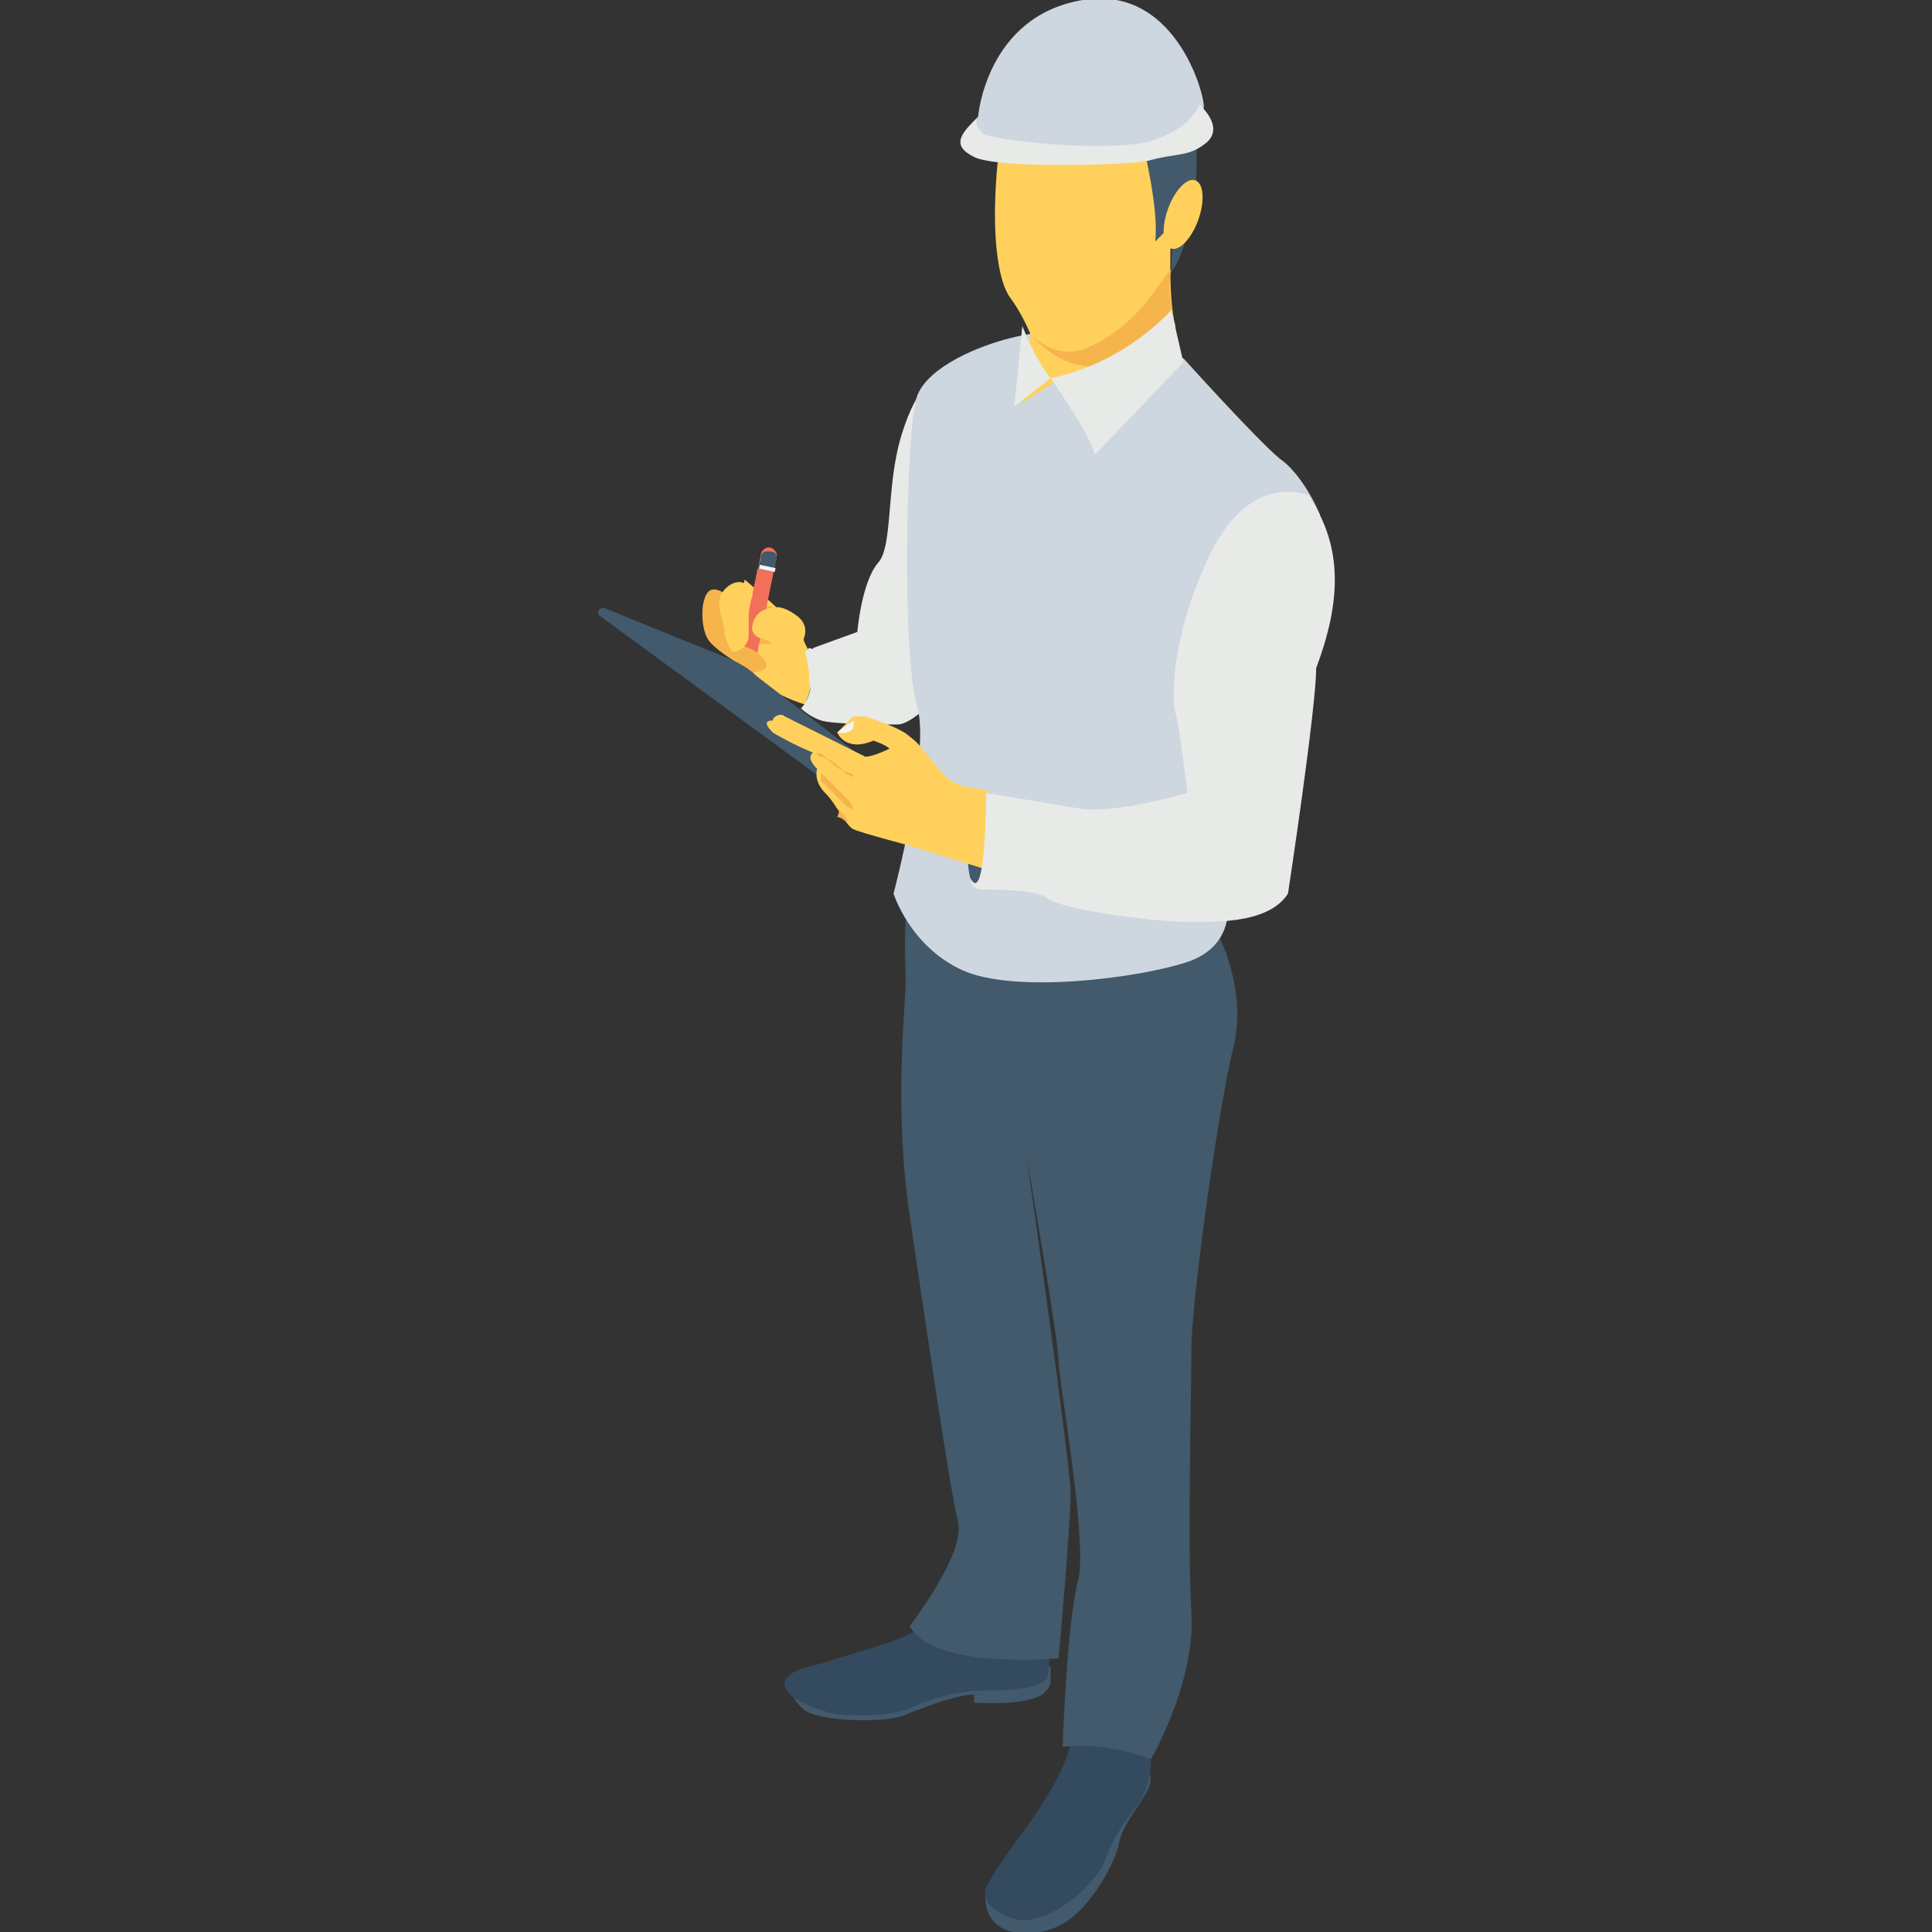 <?xml version="1.0" encoding="utf-8"?>
<!-- Generator: Adobe Illustrator 18.0.0, SVG Export Plug-In . SVG Version: 6.00 Build 0)  -->
<!DOCTYPE svg PUBLIC "-//W3C//DTD SVG 1.1//EN" "http://www.w3.org/Graphics/SVG/1.1/DTD/svg11.dtd">
<svg version="1.1" id="Layer_1" xmlns="http://www.w3.org/2000/svg" xmlns:xlink="http://www.w3.org/1999/xlink" x="0px" y="0px"
	 viewBox="0 0 48 48" enable-background="new 0 0 48 48" xml:space="preserve">
<rect x="0" y="0" width="48" height="48" fill="#333333" stroke="none"/>
<g>
	<g>
		<g>
			<g>
				<path fill="#425A6B" d="M19.6,41.7c0,0,0,0.5,0.4,0.8c0.5,0.3,2.1,0.3,2.5,0.1c0.5-0.2,1.3-0.5,1.7-0.5v0.2c0,0,1.2,0.1,1.7-0.2
					c0.1-0.1,0.2-0.2,0.2-0.3l0-0.4L19.6,41.7z"/>
			</g>
		</g>
	</g>
	<g>
		<g>
			<g>
				<path fill="#344A5E" d="M23.1,40.3c0,0-0.4,0.3-1,0.5c-0.6,0.2-1.3,0.4-1.6,0.5s-1.1,0.2-1,0.6c0.1,0.4,1.2,0.7,1.4,0.7
					s1.2,0.1,1.8-0.2c0.7-0.3,1.3-0.4,1.7-0.4c0.4,0,1.4,0,1.6-0.3c0.2-0.3-0.1-2.2-0.1-2.2L23.1,40.3z"/>
			</g>
		</g>
	</g>
	<g>
		<g>
			<g>
				<path fill="#425A6B" d="M28.5,44c0,0,0.2,0.1,0,0.5c-0.2,0.4-0.6,0.8-0.7,1.3c-0.1,0.5-0.7,1.6-1.4,2c-0.7,0.4-2.1,0.4-1.9-0.9
					L28.5,44z"/>
			</g>
		</g>
	</g>
	<g>
		<g>
			<g>
				<path fill="#344A5E" d="M28.6,43.7c0,0,0,0.7-0.3,1.1c-0.3,0.4-0.5,0.6-0.8,1.3c-0.2,0.7-1.4,1.7-2.2,1.6
					c-0.7-0.2-0.9-0.5-0.8-0.8c0.1-0.3,1-1.5,1-1.5s1.1-1.5,1.1-2.2C26.7,42.3,28.6,43.7,28.6,43.7z"/>
			</g>
		</g>
	</g>
	<g>
		<g>
			<g>
				<path fill="#425A6B" d="M26.4,43.4c0,0,0.1-3.1,0.4-4.2c0.2-1.1-0.5-4.9-0.5-5.4c0-0.5-0.8-5.1-0.8-5.1s1.1,7.7,1.1,8.4
					c0,0.8-0.3,4.1-0.3,4.1s-3.1,0.3-3.7-0.8c0,0,1.4-1.8,1.2-2.6c-0.2-0.8-0.8-4.9-1.2-7.6c-0.4-2.7-0.1-5.2-0.1-5.8
					c0-0.5-0.1-1.8,0.2-2.7c0.3-0.8,7.4,1.2,7.4,1.2s1,1.6,0.5,3.3c-0.4,1.8-1,6.2-1,7.3c0,1.1-0.1,4.9,0,6.6c0.1,1.7-1,3.6-1,3.6
					C28,43.5,27.2,43.3,26.4,43.4z"/>
			</g>
		</g>
	</g>
	<g>
		<g>
			<g>
				<g>
					<g>
						<path fill="#FFD15C" d="M18.5,14.4c0,0,0.6,0.5,0.8,0.7c0.2,0.3,0.6,0.6,0.6,0.6s0.1,0.4,0.3,0.6c0.2,0.2-0.2,1.2-0.2,1.2
							s-0.4-0.1-0.9-0.4c-0.5-0.2-0.9-1-0.9-1L18.5,14.4z"/>
					</g>
				</g>
			</g>
			<g>
				<g>
					<g>
						<path fill="#F5B54C" d="M19.2,15.1C19.2,15.1,19.2,15.1,19.2,15.1c-0.1,0.1-0.2,0.1-0.2,0.1c0,0-0.1,0.1-0.1,0.1
							c0,0,0,0.1-0.1,0.1c0,0,0,0,0,0.1c0,0,0,0,0,0.1c0,0,0,0.1,0,0.1c0,0,0,0,0,0c0,0,0,0.1,0.1,0.1c0,0,0.1,0,0.1,0.1
							c0.1,0,0.2,0.1,0.2,0.1c0,0,0.1,0,0.1,0c0,0,0.1,0,0.1,0c0,0,0.1,0,0.1,0s0,0-0.1,0c0,0,0,0-0.1,0c0,0-0.1,0-0.1,0
							c0,0-0.1,0-0.1,0c-0.1,0-0.1,0-0.2,0c-0.1,0-0.1,0-0.2-0.1c-0.1,0-0.1-0.1-0.1-0.2c0-0.1,0-0.2,0-0.2c0,0,0-0.1,0-0.1
							c0,0,0-0.1,0-0.1c0.1-0.1,0.2-0.2,0.2-0.2C19,15.1,19.1,15,19.2,15.1C19.2,15,19.2,15.1,19.2,15.1z"/>
					</g>
				</g>
			</g>
			<g>
				<g>
					<g>
						<path fill="#F5B54C" d="M19.2,15.1C19.2,15.1,19.2,15.1,19.2,15.1c-0.1,0-0.2,0.1-0.2,0.1c0,0-0.1,0-0.1,0.1
							c0,0-0.1,0.1-0.1,0.1c0,0,0,0,0,0.1c0,0,0,0,0,0.1c0,0.1,0,0.1,0,0.1c0,0.1,0.1,0.1,0.2,0.2c0.1,0,0.2,0,0.3,0
							c0.1,0,0.1,0,0.2,0c0,0,0.1,0,0.1,0s0,0-0.1,0c0,0,0,0-0.1,0c0,0-0.1,0-0.1,0c0,0-0.1,0-0.1,0c0,0-0.1,0-0.2,0
							c-0.1,0-0.1,0-0.2-0.1c0,0-0.1-0.1-0.1-0.2c0-0.1,0-0.1,0-0.2c0-0.1,0-0.1,0.1-0.2c0.1-0.1,0.1-0.2,0.2-0.2
							C19,15.1,19.1,15.1,19.2,15.1C19.2,15.1,19.2,15.1,19.2,15.1z"/>
					</g>
				</g>
			</g>
			<g>
				<g>
					<g>
						<g>
							<path fill="#F26F5A" d="M18.6,17.3l-0.4-0.1l0.7-3.4c0-0.1,0.1-0.2,0.2-0.2l0,0c0.1,0,0.2,0.1,0.2,0.2L18.6,17.3z"/>
						</g>
					</g>
				</g>
				<g>
					<g>
						<g>
							<path fill="#425A6B" d="M19.2,14.2l0.1-0.3c0-0.1,0-0.2-0.2-0.2c-0.1,0-0.2,0-0.2,0.2l-0.1,0.3L19.2,14.2z"/>
						</g>
					</g>
					<g>
						<g>
							
								<rect x="17.1" y="15.5" transform="matrix(0.203 -0.979 0.979 0.203 -0.472 30.858)" fill="#F26F5A" width="3.2" height="0.4"/>
						</g>
					</g>
				</g>
				<g>
					<g>
						<g>
							
								<rect x="19" y="13.9" transform="matrix(-0.203 0.979 -0.979 -0.203 36.734 -1.665)" fill="#F3F3F3" width="0.1" height="0.4"/>
						</g>
					</g>
				</g>
			</g>
			<g>
				<g>
					<g>
						<path fill="#F5B54C" d="M18.3,16c0,0,0.5,0.1,0.7,0.4c0.2,0.3-0.3,0.3-0.3,0.3s-0.9-0.5-1.1-0.8c-0.2-0.3-0.2-1,0-1.2
							s0.6,0.2,0.6,0.2L18.3,16z"/>
					</g>
				</g>
			</g>
			<g>
				<g>
					<g>
						<path fill="#FFD15C" d="M19.2,15.1c0,0-0.4,0-0.5,0.4c-0.1,0.4,0.4,0.4,0.5,0.4c0.1,0,0.2-0.1,0.2-0.1l0.5,0.2
							c0,0,0.3-0.4-0.1-0.7C19.4,15,19.2,15.1,19.2,15.1z"/>
					</g>
				</g>
			</g>
			<g>
				<g>
					<g>
						<path fill="#FFD15C" d="M18.7,14.8c0,0-0.1,0.2-0.1,0.3c0,0.1,0,0.6,0,0.7c0,0.2-0.2,0.4-0.4,0.4c0,0-0.2-0.3-0.2-0.5
							c0-0.3-0.2-0.5-0.1-0.9C18.1,14.4,18.6,14.3,18.7,14.8z"/>
					</g>
				</g>
			</g>
		</g>
		<g>
			<g>
				<g>
					<path fill="#E8EAE8" d="M20.2,16.1c0,0,0.1,1.1-0.3,1.5c0,0,0.2,0.2,0.5,0.3c0.3,0.1,1.6,0.1,1.9,0.1s0.8-0.5,0.8-0.5l0.2-8.2
						c0,0-0.5,0.2-0.9,1.5c-0.4,1.3-0.2,2.8-0.6,3.2c-0.4,0.5-0.5,1.7-0.5,1.7L20.2,16.1z"/>
				</g>
			</g>
		</g>
		<g>
			<g>
				<g>
					<path fill="#425A6B" d="M21.4,18.8l-2.6-2c-0.2-0.2-0.4-0.3-0.6-0.4L15,15.1c-0.1,0-0.2,0.1-0.1,0.2l5.6,4.1c0,0,0.1,0,0.1,0
						l0.7-0.4C21.4,19,21.4,18.9,21.4,18.8z"/>
				</g>
			</g>
		</g>
		<g>
			<g>
				<g>
					<path fill="#CED6E0" d="M32.1,19.3v-6.5h0.7c-0.3-0.7-0.7-1.2-1-1.4c-0.6-0.5-2.4-2.5-2.4-2.5l-2.9-0.7c0,0-0.6,0-1.4,0.2
						c-0.8,0.2-2,0.7-2.3,1.4c-0.3,0.7-0.4,6.6,0,7.8c0.3,1.2-0.6,4.6-0.6,4.6s0.4,1.3,1.7,1.9c1.3,0.6,4.4,0.2,5.6-0.2
						c1.2-0.4,1-1.5,1-1.5S31.3,20.9,32.1,19.3z"/>
				</g>
			</g>
		</g>
		<g>
			<g>
				<g>
					<path fill="#425A6B" d="M24.7,21.9c0,0-0.6,0.2-0.6-0.1c-0.1-0.4-0.2-2.2,0.4-2.1C25.2,19.7,24.7,21.9,24.7,21.9z"/>
				</g>
			</g>
		</g>
		<g>
			<g>
				<g>
					<g>
						<path fill="#FFD15C" d="M20.8,18.2c0,0,0.2,0.5,0.9,0.2c0,0,0.3,0.1,0.4,0.2c0,0-0.4,0.2-0.6,0.2l-2-1c-0.1-0.1-0.3,0-0.3,0.1
							C19,17.9,19,18,19.2,18.2c0.5,0.3,1,0.5,1,0.5s-0.2,0.1,0.1,0.4c0,0-0.1,0.3,0.2,0.6c0.3,0.3,0.5,0.8,0.7,0.9
							c0.2,0.1,1.4,0.4,1.7,0.5c0.3,0.1,1.6,0.5,1.6,0.5c0.7,0,0.7-1.7-0.1-2c0,0-0.6,0-0.9-0.3c-0.3-0.3-0.6-0.8-0.9-1
							c-0.2-0.2-0.8-0.4-1.1-0.5c-0.1,0-0.2,0-0.3,0L20.8,18.2z"/>
					</g>
				</g>
			</g>
			<g>
				<g>
					<g>
						<g>
							<path fill="#F5B54C" d="M20.3,18.7c0,0,0.1,0,0.2,0.1c0.1,0.1,0.2,0.1,0.3,0.2c0.1,0.1,0.2,0.2,0.3,0.2s0.1,0.1,0.1,0.1
								s-0.1,0-0.2-0.1c-0.1-0.1-0.2-0.1-0.3-0.2c-0.1-0.1-0.2-0.2-0.3-0.2C20.3,18.8,20.3,18.7,20.3,18.7z"/>
						</g>
					</g>
				</g>
				<g>
					<g>
						<g>
							<path fill="#F5B54C" d="M20.4,19.2c0,0,0.1,0.1,0.1,0.1c0.1,0.1,0.2,0.2,0.3,0.3c0.1,0.1,0.2,0.2,0.3,0.3
								c0.1,0.1,0.1,0.2,0.1,0.2S21.1,20.1,21,20c-0.1-0.1-0.2-0.2-0.3-0.3c-0.1-0.1-0.2-0.2-0.3-0.3C20.4,19.2,20.4,19.2,20.4,19.2
								z"/>
						</g>
					</g>
				</g>
				<g>
					<g>
						<g>
							<path fill="#F5B54C" d="M20.7,20C20.7,20,20.8,20,20.7,20c0.1,0.1,0.2,0.1,0.2,0.2c0.1,0,0.1,0.1,0.1,0.1
								c0,0,0.1,0.1,0.1,0.1s0,0-0.1,0c0,0-0.1-0.1-0.2-0.1C20.9,20.1,20.8,20.1,20.7,20C20.7,20,20.7,20,20.7,20z"/>
						</g>
					</g>
				</g>
			</g>
		</g>
		<g>
			<g>
				<g>
					<path fill="#FFD15C" d="M27.7,10h-1l-0.5-0.5l-0.8,0.5l0.2-1.7c0,0-0.2-0.5-0.5-0.9s-0.5-1.6-0.3-3.5c0.2-1.8,0.4-1.7,0.4-1.7
						l3.9,1.7v1.8c0,0-0.1,1.6,0.1,2.4c0,0.1,0,0.1,0,0.2C29.3,9.2,28.5,10,27.7,10z"/>
				</g>
			</g>
		</g>
		<g>
			<g>
				<g>
					<path fill="#E8EAE8" d="M26.1,9.4l-0.9,0.7l0.2-2C25.6,8.6,25.8,9,26.1,9.4z"/>
				</g>
			</g>
		</g>
		<g>
			<g>
				<g>
					<path fill="#425A6B" d="M28.4,3.6c0,0,0.4,1.6,0.3,2.4l0.5-0.5c0,0-0.1,0.7-0.1,1.1c0,0.1,0,0.1,0,0.1c0,0.2,0.8-1.1,0.6-3.5
						C29.5,0.8,28.4,3.6,28.4,3.6z"/>
				</g>
			</g>
		</g>
		<g>
			<g>
				<g>
					<path fill="#CED6E0" d="M24.4,3.4c0,0-0.2-0.3-0.1-0.5c0,0,0.2-2.5,2.6-2.9c2.4-0.4,3.1,2.6,3,2.7c-0.1,0.1,0,0.5,0,0.5
						S27.6,4.7,24.4,3.4z"/>
				</g>
			</g>
		</g>
		<g>
			<g>
				<g>
					<path fill="#E8EAE8" d="M24.3,2.9c0,0-0.1,0.2,0.1,0.4c0.2,0.2,3.2,0.5,4.2,0.2c1-0.3,1.2-0.9,1.2-0.9s0.7,0.6,0.1,1
						c-0.4,0.3-0.7,0.2-1.4,0.4c-0.5,0.1-3.7,0.2-4.3-0.1C23.6,3.6,23.9,3.3,24.3,2.9z"/>
				</g>
			</g>
		</g>
		<g>
			<g>
				<g>
					
						<ellipse transform="matrix(0.941 0.338 -0.338 0.941 3.52 -9.597)" fill="#FFD15C" cx="29.4" cy="5.3" rx="0.4" ry="0.9"/>
				</g>
			</g>
		</g>
		<g>
			<g>
				<g>
					<path fill="#F5B54C" d="M29.2,8.1c-0.8,0.8-2.3,1.7-3.6,0.2c0.1,0.1,0.7,0.7,1.5,0.3c1.3-0.6,1.8-1.8,2-1.9
						C29,7.1,29.1,7.7,29.2,8.1z"/>
				</g>
			</g>
		</g>
		<g>
			<g>
				<g>
					<path fill="#E8EAE8" d="M29.1,7.7c0,0-1.1,1.3-3,1.7c0,0,1,1.4,1.1,1.9l2.2-2.3L29.1,7.7z"/>
				</g>
			</g>
		</g>
		<g>
			<g>
				<g>
					<path fill="#E8EAE8" d="M32.5,12.3c0,0-1.4-0.6-2.4,1.4c-1,2-1,3.7-0.9,4c0.1,0.3,0.3,2,0.3,2s-1.7,0.5-2.6,0.4l-2.4-0.4
						c0,0,0,2.9-0.4,2.1c0,0,0,0.3,0.3,0.3c0.3,0,1.3,0,1.6,0.2c0.3,0.3,2.7,0.6,3.4,0.6c0.6,0,2.1,0.1,2.6-0.7c0,0,0.7-4.6,0.7-5.6
						C33.3,15,33.4,13.6,32.5,12.3z"/>
				</g>
			</g>
		</g>
		<g>
			<g>
				<g>
					<path fill="#F3F3F3" d="M20.8,18.2l0.4-0.3C21.3,18.3,20.8,18.2,20.8,18.2z"/>
				</g>
			</g>
		</g>
		<g>
			<g>
				<path fill="#E8EAE8" d="M20.5,16.2l-0.4-0.1l-0.1,0.1c0,0,0.1,0.3,0.1,0.6c0,0.3,0.1,0.4,0.1,0.4s0.3-0.3,0.3-0.5L20.5,16.2z"/>
			</g>
		</g>
	</g>
</g>
</svg>
